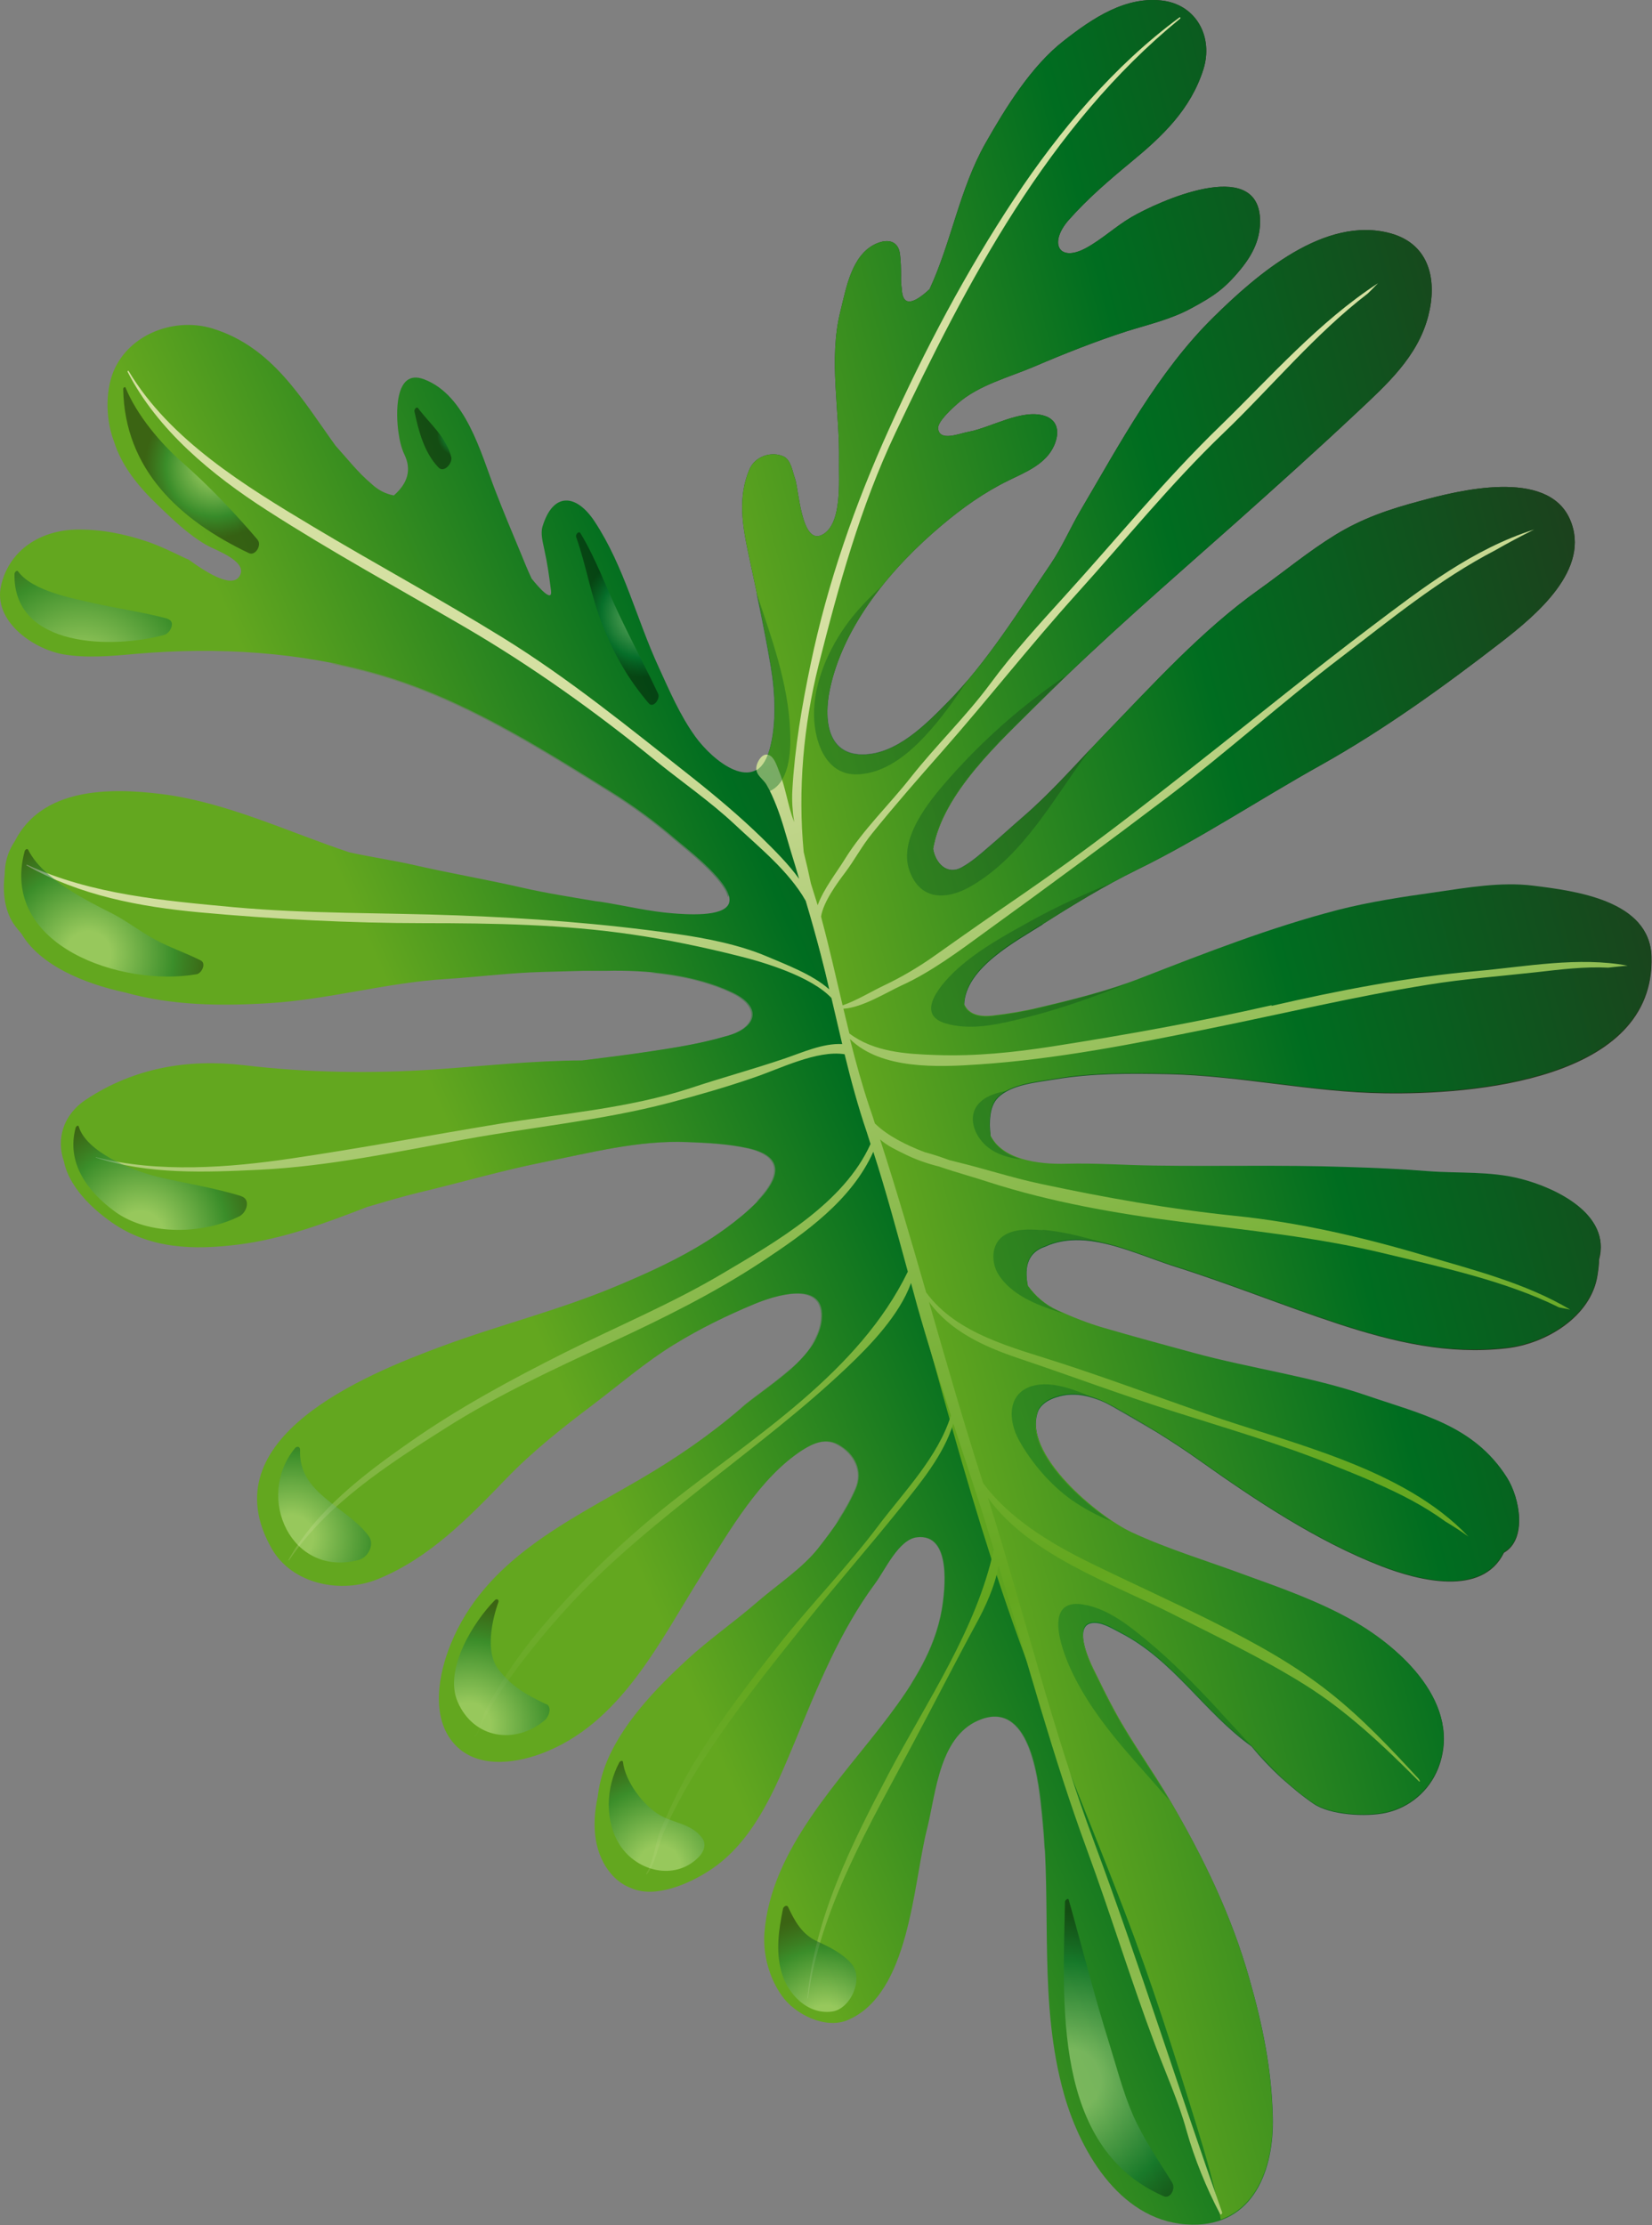 <svg width="392" height="528" viewBox="0 0 392 528" fill="none" xmlns="http://www.w3.org/2000/svg">
<rect x="0" y="0" width="392" height="528" fill="#808080" stroke="none"/>
<path d="M247.36 219.332C254.696 214.645 262.031 210.196 269.84 206.362C284.748 199.072 298.946 189.605 313.475 181.51C328.288 173.226 342.676 162.86 356.069 152.493C364.256 146.15 377.792 135.073 372.491 123.144C367.096 111.026 345.941 116.423 336.949 118.884C329.661 120.825 323.319 122.955 316.835 126.931C310.446 130.86 304.767 135.594 298.662 139.949C285.221 149.511 273.579 162.386 262.173 174.173C255.831 180.753 249.679 187.853 242.817 193.817C240.072 196.184 237.469 198.598 234.724 200.918C232.594 202.764 230.748 204.421 228.24 205.841C224.738 207.782 221.993 204.847 221.425 201.439C223.697 188.09 237.516 175.735 246.603 166.646C261.511 151.783 277.507 138.008 293.267 123.996C302.921 115.381 312.576 106.719 321.994 97.867C328.998 91.287 336.381 84.707 338.889 75.051C341.066 66.767 339.41 57.962 329.945 55.359C314.327 51.099 298.189 65.157 287.919 75.287C274.715 88.305 265.723 105.299 256.399 121.109C253.938 125.322 252.045 129.771 249.3 133.842C241.87 144.777 234.203 157.132 224.927 166.599C219.674 171.948 212.622 179.191 204.482 179.096C196.011 179.001 195.538 170.244 196.863 163.806C200.034 148.327 211.723 134.505 223.507 124.612C228.382 120.494 233.588 116.801 239.315 114.009C243.385 112.02 248.212 110.127 250.152 105.677C251.43 102.742 251.146 99.713 247.881 98.672C242.533 96.92 235.055 101.512 229.802 102.458C227.672 102.837 222.94 104.873 222.608 101.701C222.419 100.044 226.016 96.826 227.199 95.784C232.263 91.334 239.315 89.583 245.42 86.98C252.613 83.903 259.902 81.015 267.379 78.601C272.538 76.992 277.886 75.761 282.666 73.157C287.919 70.317 290.522 68.613 294.403 63.879C297.337 60.282 299.183 56.542 298.993 51.856C298.283 37.087 274.715 47.88 268.468 51.525C264.729 53.702 261.511 56.779 257.677 58.862C251.193 62.365 248.78 57.631 253.654 52.14C258.103 47.122 263.167 42.767 268.326 38.507C275.803 32.353 282.524 26.01 285.553 16.448C287.919 8.875 283.991 1.443 276.324 0.212C267.284 -1.161 259.192 4.378 252.471 9.632C244.71 15.644 238.605 25.584 233.825 34.01C227.672 44.898 225.779 57.394 220.573 68.613C216.409 72.495 214.184 72.495 213.995 68.708C213.853 67.619 213.758 66.53 213.806 65.394C213.806 63.737 213.758 62.081 213.569 60.424C213.19 57.016 210.587 56.637 207.89 57.82C202.069 60.424 200.791 68.376 199.418 73.867C196.531 85.37 199.324 97.677 199.087 109.417C198.992 113.914 199.939 124.517 195.017 126.931C190.095 129.345 189.527 115.807 188.628 113.488C188.06 111.973 187.729 109.18 185.978 108.328C183.138 107.003 179.21 108.186 177.837 111.358C175.045 117.937 176.134 124.564 177.601 131.428C179.494 140.327 181.434 149.085 182.949 158.079C183.99 164.232 184.369 171.853 182.617 177.912C179.447 188.894 169.177 180.611 164.965 174.741C161.321 169.676 158.907 163.996 156.304 158.315C151.003 146.813 148.116 134.41 141.112 123.76C136.758 117.133 131.221 116.659 128.713 124.991C128.239 126.647 128.807 128.683 129.139 130.292C129.943 133.984 130.274 136.493 130.748 140.138C131.126 143.026 128.05 139.665 126.157 137.298C125.163 135.215 124.359 133.18 123.743 131.665C121.614 126.553 119.484 121.488 117.496 116.328C114.089 107.523 110.587 93.796 100.648 90.009C93.454 87.263 93.975 98.672 94.543 102.553C94.779 104.305 95.205 106.293 95.963 107.855C97.666 111.405 96.814 114.624 93.454 117.559C91.419 117.18 89.668 116.233 88.154 114.813C84.936 112.115 82.427 108.849 79.635 105.772C71.542 94.553 64.632 82.293 50.387 77.938C41.821 75.335 31.504 78.885 27.387 87.121C25.02 91.808 24.878 99.098 27.055 104.778C28.901 110.695 33.018 115.618 37.42 119.831C41.017 123.286 44.661 126.837 49.015 129.345C51.002 130.482 58.338 132.99 57.06 136.257C55.641 139.854 49.819 136.446 44.708 132.754C44.33 132.612 43.951 132.47 43.62 132.28C40.733 130.908 37.94 129.535 34.911 128.493C29.422 126.647 23.884 125.559 18.111 125.653C9.639 125.843 2.256 130.434 0.269 138.86C-1.719 147.333 7.746 153.913 14.892 155.238C20.477 156.232 26.629 155.664 32.261 155.144C51.476 153.487 71.211 154.623 89.81 159.972C109.687 165.7 127.435 176.918 144.851 187.758C150.246 191.119 155.547 195.001 160.374 199.166C163.024 201.439 174.525 210.148 172.963 214.361C171.685 217.722 162.409 216.918 159.806 216.728C154.08 216.302 148.495 214.929 142.863 214.03C142.343 213.935 141.869 213.888 141.396 213.841C135.528 212.847 129.659 211.947 123.885 210.622C115.414 208.681 106.8 207.214 98.329 205.273C93.36 204.137 88.059 203.379 82.9 202.243C68.277 197.368 53.747 190.362 38.414 188.421C25.683 186.812 9.876 187.001 3.487 199.64C1.83 202.101 1.12 204.752 1.12 207.498C0.552 211.805 1.12 216.491 3.629 219.758C3.913 220.136 4.433 220.799 5.096 221.556C9.545 229.13 20.098 233.438 29.8 235.521C40.875 238.598 52.328 238.74 63.875 238.029C77.979 237.177 91.703 233.154 105.807 232.302C112.432 231.876 119.011 231.071 125.684 230.74C129.896 230.55 134.108 230.503 138.367 230.361C140.166 230.361 141.964 230.361 143.762 230.361C153.512 230.124 164.728 231.213 173.673 235.426C181.15 238.929 179.683 243.994 172.206 245.887C166.384 247.591 160.469 248.538 154.505 249.438C149.205 250.242 143.857 250.905 138.556 251.568C138.462 251.568 138.32 251.568 138.225 251.615C126.63 251.662 114.846 252.94 103.346 253.745C88.059 254.787 73.104 254.55 57.865 252.751C44.424 251.189 31.741 253.414 20.43 260.893C14.892 264.538 13.331 270.36 15.176 275.614C16.36 281.531 21.802 286.786 26.582 290.099C35.669 296.395 45.986 296.632 56.587 295.306C67.377 293.934 77.269 290.194 87.207 286.36C91.23 285.176 95.205 283.993 99.275 282.999C109.072 280.679 118.869 277.792 128.76 275.804C140.071 273.532 151.571 270.502 163.166 270.975C167.994 271.165 172.868 271.402 177.601 272.443C194.307 276.23 173.625 290.809 167.804 294.454C160.895 298.809 153.559 302.123 146.081 305.247C132.641 310.88 118.632 314.336 104.955 319.401C86.497 326.217 49.583 341.27 64.443 367.399C69.318 375.967 80.96 378.239 89.668 374.689C101.878 369.719 111.154 360.157 120.194 350.784C126.346 344.394 133.587 338.666 140.686 333.317C147.123 328.442 153.228 323.14 160.137 318.927C166.242 315.188 172.442 312.158 179.021 309.413C183.564 307.519 195.443 303.59 195.064 312.442C194.686 321.957 182.049 328.773 175.802 334.169C168.419 340.512 160.421 346.003 151.997 350.926C134.486 361.151 115.083 370.098 106.942 390.121C104.055 397.221 102.115 407.399 107.747 413.742C112.906 419.564 121.708 418.57 128.287 416.156C147.359 409.15 156.588 389.316 166.763 373.269C173.105 363.281 180.251 350.642 190.426 344.063C193.029 342.406 195.963 341.128 198.898 342.737C202.968 344.962 204.861 349.08 203.11 353.199C200.791 358.548 197.809 362.666 194.26 367.21C190.474 372.086 184.368 376.062 179.731 380.086C174.288 384.819 168.325 388.937 163.024 393.813C155.499 400.772 147.17 409.387 143.526 419.185C142.721 421.41 142.106 423.872 141.822 426.38C140.355 433.15 140.875 440.108 145.371 445.031C146.697 446.451 148.211 447.445 149.773 448.013C155.547 450.569 163.687 446.877 168.325 443.848C178.784 437.078 183.895 424.582 188.486 413.6C193.834 400.63 199.229 387.091 207.653 375.731C210.019 372.559 213.238 365.269 217.592 364.749C225.968 363.755 224.265 377.435 223.507 381.932C221.851 391.541 216.551 399.683 210.824 407.304C199.466 422.404 182.901 438.688 181.387 458.664C181.008 463.776 182.523 469.314 185.504 473.527C188.628 477.977 195.822 481.527 201.075 479.35C215.888 473.196 216.645 447.066 219.958 434.049C222.135 425.434 222.845 411.328 233.162 407.825C244.899 403.848 246.603 423.588 247.313 430.641C249.632 452.889 246.319 475.184 252.519 497.053C256.541 511.16 266.385 527.633 282.855 527.869C297.479 528.106 302.353 514.805 302.022 502.308C301.738 490.9 299.608 480.533 296.485 469.598C292.273 454.64 285.553 440.771 277.696 427.374C273.484 420.179 268.562 413.458 264.587 406.168C262.741 402.807 261.085 399.351 259.381 395.896C258.576 394.239 254.222 384.961 259.807 385.056C261.842 385.056 264.161 386.523 265.912 387.423C278.548 393.908 285.789 406.357 297.005 414.357C301.218 419.469 306.613 424.534 311.677 427.99C315.652 430.735 324.266 431.161 328.809 430.167C334.488 428.937 339.173 424.96 341.303 419.517C347.077 404.558 332.69 391.257 321 384.63C312.86 380.038 304.104 376.961 295.349 373.79C286.546 370.524 277.081 367.683 268.562 363.707C260.706 360.062 242.107 344.82 246.461 334.548C247.171 333.317 248.449 332.229 250.72 331.519C255.5 329.956 260.044 331.519 264.208 333.838C271.118 337.672 278.217 341.98 284.653 346.572C298.047 356.086 312.481 365.695 327.815 371.66C336.476 375.021 351.715 378.997 356.873 368.441C362.411 365.269 360.707 355.565 357.583 350.642C349.727 338.288 337.328 335.731 324.408 331.282C311.156 326.738 296.864 324.844 283.328 321.152C276.182 319.211 269.036 317.27 261.889 315.188C258.15 314.099 254.601 312.679 251.052 311.069C247.928 309.649 245.704 307.614 243.905 305.152C242.911 300.182 244.236 297.058 247.975 295.827C250.578 294.596 253.512 294.17 256.352 294.265C263.688 294.502 272.064 298.431 278.974 300.608C291.989 304.726 304.625 309.886 317.545 314.146C330.702 318.454 343.622 321.531 357.536 319.921C366.812 318.88 377.555 312.442 379.07 302.643C379.306 301.129 379.448 299.945 379.448 298.904C382.382 288.159 369.036 281.91 360.802 279.827C353.561 277.981 346.225 278.597 338.842 278.029C332.406 277.508 325.827 277.224 319.391 277.035C304.246 276.514 289.007 276.94 273.863 276.703C266.906 276.609 260.044 276.088 253.087 276.277C246.319 276.467 237.989 275.283 235.055 269.555C234.677 266.195 234.771 262.455 236.806 260.467C239.977 257.295 246.177 256.822 250.389 256.112C259.192 254.645 268.184 254.692 277.128 254.881C294.403 255.26 311.251 259.189 328.478 259.425C349.301 259.757 392.747 256.396 391.895 227.047C391.516 213.746 373.769 211.521 363.83 210.29C356.211 209.344 348.118 210.764 340.64 211.853C332.879 212.941 325.023 214.125 317.451 216.065C301.454 220.231 286.215 226.195 270.881 232.16C262.978 235.237 254.98 237.225 246.745 239.166C243.053 240.065 239.315 240.68 235.576 241.106C231.695 241.532 229.66 240.349 228.808 238.361C229.092 229.604 241.302 223.261 247.455 219.332H247.36Z" fill="url(#paint0_linear_1684_1054)"/>
<path d="M247.36 219.332C254.696 214.645 262.031 210.196 269.84 206.362C284.748 199.072 298.946 189.605 313.475 181.51C328.288 173.226 342.676 162.86 356.069 152.493C364.257 146.15 377.792 135.073 372.491 123.144C367.096 111.026 345.941 116.423 336.949 118.884C329.661 120.825 323.319 122.955 316.835 126.931C310.446 130.86 304.767 135.594 298.662 139.949C285.221 149.511 273.579 162.386 262.173 174.173C255.832 180.753 249.679 187.853 242.817 193.817C240.072 196.184 237.469 198.598 234.724 200.918C232.594 202.764 230.749 204.421 228.24 205.841C224.738 207.782 221.993 204.847 221.425 201.439C223.697 188.09 237.516 175.735 246.603 166.646C261.511 151.783 277.507 138.008 293.267 123.996C302.921 115.381 312.576 106.719 321.994 97.867C328.998 91.287 336.381 84.707 338.89 75.051C341.067 66.767 339.41 57.962 329.945 55.359C314.327 51.099 298.189 65.157 287.919 75.287C274.715 88.305 265.723 105.299 256.4 121.109C253.939 125.322 252.046 129.771 249.301 133.842C241.87 144.777 234.203 157.132 224.927 166.599C219.674 171.948 212.623 179.191 204.482 179.096C196.011 179.001 195.538 170.244 196.863 163.806C200.034 148.327 211.723 134.505 223.508 124.612C228.382 120.494 233.588 116.801 239.315 114.009C243.385 112.02 248.212 110.127 250.152 105.677C251.43 102.742 251.146 99.713 247.881 98.672C242.533 96.92 235.055 101.512 229.802 102.458C227.672 102.837 222.94 104.873 222.608 101.701C222.419 100.044 226.016 96.826 227.199 95.784C232.263 91.334 239.315 89.583 245.42 86.98C252.613 83.903 259.902 81.015 267.379 78.601C272.538 76.992 277.886 75.761 282.666 73.157C287.919 70.317 290.522 68.613 294.403 63.879C297.337 60.282 299.183 56.542 298.993 51.856C298.283 37.087 274.715 47.88 268.468 51.525C264.729 53.702 261.511 56.779 257.677 58.862C251.194 62.365 248.78 57.631 253.655 52.14C258.103 47.122 263.167 42.767 268.326 38.507C275.803 32.353 282.524 26.01 285.553 16.448C287.919 8.875 283.991 1.443 276.324 0.212C267.285 -1.161 259.192 4.378 252.471 9.632C244.71 15.644 238.605 25.584 233.825 34.01C227.672 44.898 225.779 57.394 220.573 68.613C216.409 72.495 214.184 72.495 213.995 68.708C213.853 67.619 213.758 66.53 213.806 65.394C213.806 63.737 213.758 62.081 213.569 60.424C213.19 57.016 210.588 56.637 207.89 57.82C202.069 60.424 200.791 68.376 199.418 73.867C196.532 85.37 199.324 97.677 199.087 109.417C198.993 113.914 199.939 124.517 195.017 126.931C190.095 129.345 189.527 115.807 188.628 113.488C188.06 111.973 187.729 109.18 185.978 108.328C183.138 107.003 179.21 108.186 177.838 111.358C175.045 117.937 176.134 124.564 177.601 131.428C179.494 140.327 181.434 149.085 182.949 158.079C183.99 164.232 184.369 171.853 182.618 177.912C182.239 179.238 181.766 180.279 181.198 181.084C188.628 199.687 192.84 219.663 198.046 238.929C202.163 254.124 206.801 269.224 210.966 284.419C215.226 299.898 219.39 315.424 223.697 330.903C229.518 351.873 235.671 372.654 243.243 393.103C250.72 413.363 259.05 433.292 266.811 453.457C273.2 470.119 278.596 487.065 283.849 504.107C286.121 511.538 288.392 519.017 289.67 526.639C298.993 523.278 302.259 512.438 301.975 502.166C301.691 490.758 299.561 480.391 296.438 469.456C292.226 454.498 285.505 440.629 277.649 427.232C273.437 420.037 268.515 413.316 264.54 406.026C262.694 402.665 261.038 399.209 259.334 395.754C258.529 394.097 254.175 384.819 259.76 384.914C261.795 384.914 264.114 386.381 265.865 387.281C278.501 393.766 285.742 406.215 296.958 414.215C301.17 419.327 306.566 424.392 311.63 427.848C315.605 430.593 324.218 431.019 328.762 430.025C334.441 428.795 339.126 424.818 341.256 419.375C347.03 404.416 332.643 391.115 320.953 384.488C312.813 379.896 304.057 376.819 295.302 373.648C286.499 370.382 277.034 367.541 268.515 363.565C260.659 359.92 242.06 344.678 246.414 334.406C247.124 333.175 248.401 332.087 250.673 331.377C255.453 329.814 259.996 331.377 264.161 333.696C271.071 337.53 278.17 341.838 284.606 346.43C298 355.944 312.434 365.553 327.768 371.518C336.429 374.879 351.668 378.855 356.826 368.299C362.364 365.127 360.66 355.423 357.536 350.5C349.68 338.146 337.281 335.589 324.36 331.14C311.109 326.596 296.816 324.702 283.281 321.01C276.135 319.069 268.988 317.128 261.842 315.046C258.103 313.957 254.554 312.537 251.004 310.927C247.881 309.507 245.656 307.472 243.858 305.01C242.864 300.04 244.189 296.916 247.928 295.685C250.531 294.454 253.465 294.028 256.305 294.123C263.641 294.36 272.017 298.289 278.927 300.466C291.942 304.584 304.578 309.744 317.498 314.004C330.655 318.312 343.575 321.389 357.489 319.779C366.765 318.738 377.508 312.3 379.022 302.501C379.259 300.987 379.401 299.803 379.401 298.762C382.335 288.017 368.989 281.768 360.754 279.685C353.513 277.839 346.178 278.455 338.795 277.887C332.359 277.366 325.78 277.082 319.344 276.893C304.199 276.372 288.96 276.798 273.816 276.561C266.859 276.467 259.996 275.946 253.039 276.135C246.272 276.325 237.942 275.141 235.008 269.413C234.629 266.053 234.724 262.313 236.759 260.325C239.93 257.153 246.13 256.68 250.342 255.97C259.144 254.503 268.137 254.55 277.081 254.739C294.355 255.118 311.204 259.047 328.43 259.283C349.254 259.615 392.7 256.254 391.848 226.905C391.469 213.604 373.722 211.379 363.783 210.148C356.164 209.202 348.071 210.622 340.593 211.711C332.832 212.799 324.976 213.983 317.403 215.923C301.407 220.089 286.168 226.053 270.834 232.018C262.931 235.095 254.932 237.083 246.698 239.024C243.006 239.923 239.267 240.538 235.529 240.964C231.648 241.39 229.613 240.207 228.761 238.219C229.045 229.462 241.255 223.119 247.408 219.19L247.36 219.332Z" fill="url(#paint1_linear_1684_1054)"/>
<path d="M301.833 238.503C284.559 242.432 267.19 245.556 249.679 248.302C240.498 249.722 231.459 250.668 222.135 250.337C214.989 250.1 207.37 249.627 201.548 245.225C201.075 243.284 200.602 241.296 200.129 239.355C204.672 239.071 210.351 235.474 213.948 233.817C220.858 230.693 227.72 225.58 233.872 221.083C248.402 210.575 262.836 199.924 277.129 189.084C291.09 178.481 304.152 166.694 318.066 156.091C329.898 147.049 341.54 137.44 354.792 130.576C357.82 128.825 360.897 127.216 364.02 125.653C349.538 130.245 337.47 139.57 325.496 148.612C311.63 159.073 298.142 170.102 284.464 180.848C271.024 191.451 257.252 202.149 243.148 211.853C236.049 216.728 228.998 221.651 221.993 226.622C218.065 229.415 213.995 231.829 209.688 233.864C206.707 235.284 203.252 237.414 199.939 238.55C198.33 231.734 196.816 224.965 195.017 218.243C194.97 217.959 194.875 217.722 194.828 217.486C195.349 213.983 198.803 209.344 200.554 207.024C202.826 203.995 204.577 200.634 206.991 197.699C212.339 191.072 218.018 184.587 223.65 178.197C234.44 165.937 244.473 153.108 255.406 140.99C267.001 128.162 277.839 114.719 290.333 102.743C301.596 91.95 312.008 79.264 324.55 69.655C325.402 68.85 326.159 67.998 327.011 67.193C313.002 76.282 301.455 89.489 289.623 100.991C276.466 113.725 264.966 127.878 252.661 141.416C246.603 148.091 240.356 154.955 235.008 162.197C229.234 170.008 222.135 176.824 216.125 184.445C210.966 191.025 204.861 196.753 200.413 203.948C198.519 207.024 195.443 210.906 194.023 214.788C193.503 213.084 192.935 211.332 192.414 209.628C191.894 207.119 191.326 204.658 190.711 202.196C189.291 187.38 190.663 172.09 194.26 157.747C198.993 139.002 204.151 120.257 212.481 102.695C229.566 66.72 248.638 30.082 280.016 4.425C280.158 4.331 280.11 3.999 279.874 4.141C264.303 15.597 251.383 31.028 240.735 47.075C229.282 64.353 219.438 83.004 210.919 101.891C202.873 119.689 196.342 138.387 192.367 157.511C190.285 167.451 188.581 177.392 188.013 187.522C187.871 190.078 188.06 192.587 188.439 195.048C186.924 191.12 186.451 186.954 184.889 183.072C184.369 181.842 183.612 179.001 181.861 179.049C180.535 179.049 179.447 181.132 179.447 182.315C179.447 183.972 181.056 184.824 181.861 186.149C182.807 187.759 183.564 189.51 184.274 191.309C185.647 194.812 186.593 198.504 187.682 202.102C188.344 204.232 189.007 206.409 189.622 208.539C187.066 204.989 183.848 201.817 180.772 198.788C175.519 193.676 169.934 188.989 164.16 184.398C149.442 172.8 135.055 161.014 119.011 151.12C104.34 142.079 89.148 133.843 74.335 124.991C58.291 115.381 40.307 104.447 30.511 88.021C30.416 87.879 30.227 88.069 30.274 88.21C37.373 102.08 50.34 112.731 63.308 121.062C78.594 130.908 94.638 139.665 110.303 148.801C126.347 158.173 141.444 168.966 155.831 180.706C161.983 185.676 168.514 190.173 174.288 195.569C180.015 200.965 187.161 206.646 191.184 213.746C192.462 218.006 193.645 222.267 194.781 226.574C195.491 229.32 196.153 232.018 196.768 234.764C192.84 231.213 186.309 228.799 182.003 226.953C175.329 224.113 167.284 222.551 160.138 221.557C142.816 219.095 126.015 217.864 108.552 217.202C90.852 216.539 73.152 216.87 55.499 215.261C38.84 213.699 21.755 212.279 6.374 205.178C6.279 205.178 6.232 205.32 6.279 205.32C18.868 212.468 33.113 215.166 47.453 216.492C65.059 218.101 82.948 219.048 100.648 219.048C117.165 219.048 133.682 219.332 150.057 221.746C158.529 222.977 166.858 224.728 175.188 226.811C181.34 228.326 192.462 231.687 197.289 236.799C198.141 240.444 198.993 244.089 199.845 247.734C195.254 247.497 190.332 249.769 186.12 251.189C178.737 253.698 171.212 255.733 163.829 258.195C149.3 262.976 133.162 264.254 118.112 266.715C101.831 269.414 85.646 272.443 69.318 274.857C54.363 277.082 37.562 278.36 22.749 274.573C22.749 274.573 22.654 274.668 22.749 274.668C35.29 278.739 48.684 278.171 61.699 277.555C77.932 276.751 94.259 273.295 110.208 270.36C126.252 267.426 142.722 265.863 158.529 261.745C165.391 259.946 172.159 258.006 178.879 255.686C184.937 253.651 193.881 249.106 200.413 250.148C201.927 256.349 203.583 262.503 205.666 268.609C205.95 269.556 206.281 270.502 206.565 271.449C200.271 285.461 184.227 294.597 171.543 302.123C159.522 309.271 146.65 314.62 134.155 320.868C121.33 327.306 108.788 334.075 97.052 342.311C86.166 349.933 75.092 358.358 68.466 370.098C68.419 370.193 68.514 370.335 68.608 370.192C77.648 356.796 92.177 347.424 105.665 338.903C118.017 331.045 131.552 324.797 144.804 318.643C157.156 312.916 169.366 306.904 180.772 299.377C191.137 292.514 202.022 284.845 207.228 273.295C210.256 282.668 212.812 292.23 215.415 301.744C203.82 325.554 179.4 340.56 159.191 356.512C149.395 364.275 140.261 372.843 131.931 382.216C127.766 386.855 123.744 391.872 120.336 397.079C118.68 399.636 117.118 402.239 115.651 404.937C114.515 407.02 113.994 410.192 112.575 412.085C112.527 412.18 112.575 412.274 112.669 412.18C113.474 411.328 113.852 410.239 114.373 409.103C116.219 405.079 118.727 401.387 121.283 397.79C125.353 392.157 129.849 386.713 134.534 381.553C144.567 370.477 156.257 361.151 167.947 351.873C179.258 342.927 190.569 334.359 201.028 324.418C206.423 319.306 213.427 312.064 216.172 304.442C216.645 306.241 217.166 308.04 217.639 309.839C220.1 318.549 222.845 327.259 225.638 335.874C222.609 345.672 214.516 353.956 208.505 361.909C201.217 371.613 192.651 380.417 185.079 389.932C178.122 398.736 171.212 407.73 165.296 417.292C161.983 422.594 159.286 428.274 156.825 434.002C155.5 437.079 155.121 441.765 153.37 444.51C153.275 444.652 153.417 444.794 153.559 444.652C155.689 441.86 156.162 437.694 157.629 434.428C160.185 428.747 163.261 423.256 166.621 418.002C173.862 406.689 182.286 396.18 190.663 385.671C198.141 376.252 206.092 367.21 213.617 357.838C218.397 351.873 223.934 345.246 226.205 337.767C228.051 343.4 229.897 349.033 231.743 354.666C233.162 358.974 234.488 363.329 235.813 367.684C231.695 386.665 219.911 403.707 210.872 420.842C202.164 437.41 193.172 455.208 191.61 474.143C191.61 474.238 191.704 474.143 191.704 474.143C194.639 452.652 206.612 432.582 216.645 413.647C221.662 404.275 226.489 394.76 231.553 385.435C233.73 381.459 236.097 376.441 236.949 371.518C243.716 394.05 249.821 416.819 257.914 438.877C263.593 454.309 268.373 470.025 274.147 485.362C276.655 492.036 279.637 498.616 281.53 505.479C283.376 512.059 286.31 519.349 289.528 525.361C289.718 525.692 290.049 525.219 290.002 524.982C279.732 495.918 270.456 466.285 259.713 437.315C249.774 410.57 243.006 382.689 234.44 355.424C244.284 369.056 263.83 375.684 277.933 382.831C288.534 388.228 299.23 393.293 309.358 399.588C319.486 405.884 328.336 414.263 336.713 422.688C336.807 422.783 336.902 422.688 336.949 422.641C336.855 422.452 336.76 422.31 336.665 422.12C330.087 414.973 323.414 407.872 315.794 401.813C307.323 395.044 298.047 389.979 288.392 385.103C278.312 380.038 268.042 375.447 257.961 370.477C249.159 366.122 239.315 360.157 233.257 351.873C233.162 351.589 233.068 351.305 233.02 351.069C228.524 337.104 224.502 322.998 220.432 308.892C225.401 315.803 233.399 319.495 241.539 322.241C253.797 326.359 265.96 330.903 278.217 334.832C290.664 338.809 303.584 342.548 315.7 347.424C318.918 348.702 322.231 350.027 325.496 351.447C325.591 351.447 325.686 351.447 325.828 351.542C325.97 351.637 326.159 351.731 326.301 351.826C332.122 354.382 337.849 357.27 342.96 361.009C344.853 362.145 346.699 363.329 348.45 364.607C333.069 348.323 306.566 342.595 286.263 335.495C274.715 331.471 263.309 327.211 251.667 323.424C240.498 319.779 227.01 316.608 219.769 306.667C216.267 294.502 212.717 282.336 208.837 270.36C210.493 271.875 212.717 272.869 214.61 273.816C217.166 275.094 219.958 276.088 222.845 276.798C227.105 278.266 231.364 279.402 234.772 280.538C249.159 285.177 264.918 287.969 279.874 289.863C296.154 291.946 312.15 293.508 328.194 297.342C341.919 300.656 357.158 303.874 369.936 310.217C370.835 310.407 371.687 310.549 372.586 310.738C362.174 304.537 349.917 301.413 338.369 298.005C323.556 293.602 308.364 290.052 292.983 288.49C277.46 286.881 262.268 284.183 246.982 280.916C240.261 279.496 233.825 277.366 227.199 275.757C226.584 275.615 225.969 275.425 225.306 275.283C223.366 274.573 221.425 273.911 219.438 273.39C215.036 271.733 210.54 269.461 207.606 266.573C207.228 265.343 206.802 264.112 206.376 262.881C204.577 257.485 203.063 252.041 201.69 246.55C209.121 253.84 222.609 253.225 232.311 252.562C250.626 251.331 269.131 247.686 287.067 244.041C304.436 240.539 321.521 236.42 339.032 233.627C347.456 232.255 356.022 231.639 364.493 230.693C370.315 230.03 375.994 229.32 381.626 229.604C383.14 229.415 384.702 229.273 386.216 229.131C374.574 226.953 362.08 229.367 350.437 230.409C334.062 231.829 317.688 235 301.644 238.692L301.833 238.503Z" fill="url(#paint2_linear_1684_1054)"/>
<g opacity="0.4">
<path style="mix-blend-mode:multiply" d="M169.982 202.149C166.101 197.462 161.274 193.723 156.446 190.078C148.874 184.398 141.207 179.001 132.878 174.41C115.651 164.942 97.62 159.167 78.121 157.416C81.954 158.173 85.788 159.073 89.574 160.162C109.451 165.889 127.199 177.108 144.615 187.948C150.01 191.309 155.311 195.19 160.138 199.356C162.457 201.344 171.638 208.35 172.727 212.847C174.525 210.007 172.443 205.178 169.934 202.149H169.982Z" fill="url(#paint3_linear_1684_1054)"/>
<path style="mix-blend-mode:multiply" d="M158.67 164.706C160.942 170.386 163.214 176.587 167.568 181.037C170.644 184.208 177.175 189.652 182.097 187.948C187.398 186.102 187.682 178.339 187.492 173.653C187.303 167.925 186.167 162.244 184.653 156.753C183.138 151.31 181.292 145.961 179.447 140.564C180.677 146.434 181.86 152.257 182.854 158.221C183.895 164.375 184.274 171.996 182.523 178.055C179.352 189.037 169.082 180.753 164.87 174.883C161.463 170.15 159.144 164.895 156.777 159.688C157.393 161.392 158.055 163.097 158.718 164.753L158.67 164.706Z" fill="url(#paint4_linear_1684_1054)"/>
<path style="mix-blend-mode:multiply" d="M247.361 219.332C252.756 215.924 258.104 212.61 263.688 209.533C257.252 212.184 250.91 215.024 244.758 218.432C238.7 221.793 232.406 225.201 227.247 229.84C223.934 232.823 216.599 240.586 224.455 242.858C229.613 244.325 235.009 243.426 240.12 242.243C247.408 240.586 254.602 238.314 261.606 235.663C263.499 234.953 265.392 234.195 267.238 233.438C260.47 235.805 253.655 237.462 246.651 239.166C242.959 240.065 239.221 240.68 235.482 241.106C231.601 241.533 229.566 240.349 228.714 238.361C228.998 229.604 241.208 223.261 247.361 219.332Z" fill="url(#paint5_linear_1684_1054)"/>
<path style="mix-blend-mode:multiply" d="M191.752 320.253C192.604 319.164 193.408 317.981 194.118 316.798C195.585 314.289 197.147 310.881 196.106 307.898C194.828 304.301 191.089 303.259 187.587 303.307C173.626 303.496 160.99 314.478 150.673 322.762C143.763 328.348 136.995 334.265 130.938 340.844C134.061 338.288 137.232 335.827 140.403 333.413C146.839 328.537 152.944 323.235 159.854 319.022C165.959 315.283 172.159 312.253 178.737 309.508C183.281 307.614 195.16 303.685 194.781 312.537C194.686 315.33 193.503 317.886 191.752 320.253Z" fill="url(#paint6_linear_1684_1054)"/>
<path style="mix-blend-mode:multiply" d="M215.652 400.251C220.81 393.529 225.401 386.476 228.099 378.666C229.329 375.116 230.37 371.234 229.992 367.4C229.613 363.992 227.673 358.737 223.366 359.069C217.734 359.447 212.907 365.412 209.831 369.672C206.186 374.69 203.394 380.37 200.98 386.145C202.968 382.547 205.145 379.092 207.559 375.778C209.925 372.607 213.143 365.317 217.497 364.796C225.874 363.802 224.17 377.482 223.413 381.979C222.23 388.654 219.343 394.618 215.699 400.251H215.652Z" fill="url(#paint7_linear_1684_1054)"/>
<path style="mix-blend-mode:multiply" d="M247.172 430.688C247.455 433.576 247.692 436.416 247.834 439.303C248.213 434.002 248.639 428.7 248.544 423.398C248.449 416.487 247.597 408.251 242.108 403.328C236.381 398.215 229.897 401.529 225.685 406.783C221.852 411.612 219.722 417.387 218.397 423.351C216.504 432.061 215.983 441.149 216.788 450.049C217.924 444.084 218.728 438.404 219.817 434.096C221.994 425.481 222.704 411.375 233.021 407.872C244.758 403.896 246.462 423.635 247.172 430.688Z" fill="url(#paint8_linear_1684_1054)"/>
<path style="mix-blend-mode:multiply" d="M289.386 406.026C283.896 400.109 278.264 394.286 272.064 389.174C267.71 385.577 262.694 381.6 256.92 380.701C247.502 379.234 251.856 391.304 254.08 396.085C257.156 402.76 261.463 408.677 266.196 414.31C269.84 418.617 273.721 422.83 277.46 427.185C273.295 420.085 268.42 413.458 264.492 406.215C262.646 402.854 260.99 399.399 259.286 395.943C258.482 394.286 254.128 385.009 259.712 385.103C261.747 385.103 264.066 386.571 265.817 387.47C278.453 393.955 285.694 406.405 296.911 414.404C299.419 417.481 302.401 420.511 305.429 423.209C299.94 417.671 294.734 411.801 289.386 406.073V406.026Z" fill="url(#paint9_linear_1684_1054)"/>
<path style="mix-blend-mode:multiply" d="M236.759 260.467C237.469 259.757 238.321 259.189 239.268 258.763C236.854 259.189 234.393 259.852 232.689 261.414C229.992 263.781 230.512 267.568 232.547 270.266C234.819 273.39 238.416 274.621 242.297 275.094C239.126 274.1 236.475 272.396 235.056 269.603C234.677 266.242 234.772 262.503 236.807 260.515L236.759 260.467Z" fill="url(#paint10_linear_1684_1054)"/>
<path style="mix-blend-mode:multiply" d="M247.361 291.899C244.379 291.662 240.593 291.472 237.99 293.319C235.103 295.401 235.198 299.709 236.949 302.455C239.978 307.235 245.941 309.602 251.099 311.259C251.525 311.401 251.951 311.496 252.377 311.638C251.951 311.448 251.478 311.259 251.005 311.022C247.881 309.602 245.657 307.567 243.859 305.105C242.865 300.135 244.19 297.011 247.929 295.78C250.532 294.549 253.466 294.123 256.305 294.218C258.53 294.313 260.849 294.691 263.215 295.307C262.41 295.07 261.606 294.833 260.849 294.597C256.447 293.319 251.904 292.183 247.361 291.804V291.899Z" fill="url(#paint11_linear_1684_1054)"/>
<path style="mix-blend-mode:multiply" d="M257.631 330.856C253.892 329.389 249.349 327.779 245.279 328.773C238.984 330.383 239.126 336.962 241.824 341.791C244.805 347.14 249.349 352.441 254.413 355.992C257.158 357.885 260.328 359.636 263.594 360.915C254.839 354.998 242.723 343.116 246.32 334.596C247.03 333.365 248.308 332.276 250.579 331.566C255.359 330.004 259.902 331.566 264.067 333.886C267.285 335.684 270.551 337.578 273.769 339.566C268.611 336.158 263.215 333.128 257.536 330.856H257.631Z" fill="url(#paint12_linear_1684_1054)"/>
<path style="mix-blend-mode:multiply" d="M198.567 361.151C201.122 358.216 203.299 354.903 204.577 351.211C206.092 346.856 207.322 338.714 201.17 337.104C194.307 335.306 188.486 341.033 184.558 345.956C180.725 350.785 177.317 355.992 173.91 361.151C169.65 367.589 165.533 374.121 161.889 380.938C163.45 378.382 164.965 375.825 166.527 373.364C172.868 363.376 180.015 350.737 190.19 344.157C192.793 342.501 195.727 341.223 198.661 342.832C202.731 345.057 204.624 349.175 202.873 353.293C201.596 356.181 200.128 358.737 198.519 361.151H198.567Z" fill="url(#paint13_linear_1684_1054)"/>
<path style="mix-blend-mode:multiply" d="M175.52 334.264C177.981 332.608 180.441 330.904 182.76 329.01C184.796 327.353 186.831 325.602 188.676 323.708C184.464 327.779 179.022 331.235 175.52 334.264Z" fill="url(#paint14_linear_1684_1054)"/>
<path style="mix-blend-mode:multiply" d="M179.494 285.129C182.334 283.094 185.315 280.68 186.593 277.697C190.521 268.751 176.56 266.857 170.928 266.526C148.921 265.201 128.618 272.396 108.646 280.632C115.225 278.928 121.803 277.177 128.476 275.851C139.787 273.579 151.288 270.55 162.883 271.023C167.71 271.212 172.585 271.449 177.317 272.49C186.593 274.621 184.322 280.017 179.494 285.082V285.129Z" fill="url(#paint15_linear_1684_1054)"/>
<path style="mix-blend-mode:multiply" d="M171.875 245.982C166.054 247.686 160.138 248.633 154.175 249.532C148.874 250.337 143.527 251 138.226 251.662C138.131 251.662 137.989 251.662 137.895 251.71C128.808 251.757 119.627 252.562 110.54 253.272C127.246 253.935 144 254.55 160.564 252.136C166.717 251.236 172.916 250.006 178.501 247.071C180.631 245.935 183.423 244.467 184.464 242.148C185.789 239.166 182.76 236.846 180.441 235.521C172.443 231.119 163.498 230.503 154.412 230.835C160.99 231.45 167.663 232.87 173.342 235.521C180.82 239.024 179.353 244.089 171.875 245.982Z" fill="url(#paint16_linear_1684_1054)"/>
<path style="mix-blend-mode:multiply" d="M246.556 166.599C248.686 164.469 250.863 162.387 252.992 160.304C242.628 167.262 233.115 175.688 224.975 184.966C220.384 190.173 213.049 199.119 215.841 206.693C218.444 213.841 224.833 213.557 230.56 210.196C243.148 202.812 250.2 189.084 258.766 177.676C253.608 183.167 248.449 188.847 242.77 193.723C240.025 196.09 237.422 198.504 234.677 200.824C232.547 202.67 230.702 204.326 228.193 205.747C224.691 207.687 221.946 204.752 221.378 201.344C223.65 187.995 237.469 175.641 246.556 166.552V166.599Z" fill="url(#paint17_linear_1684_1054)"/>
<path style="mix-blend-mode:multiply" d="M209.357 138.955C206.801 141.322 204.388 143.736 202.211 146.434C197.383 152.493 193.503 160.54 193.171 168.398C192.887 174.883 195.443 184.066 203.536 183.735C209.925 183.498 215.367 179.096 219.532 174.599C223.318 170.576 226.489 166.031 229.565 161.44C228.098 163.191 226.537 164.895 224.975 166.457C219.722 171.806 212.67 179.049 204.53 178.954C196.058 178.859 195.585 170.102 196.91 163.665C198.756 154.671 203.489 146.245 209.404 138.813L209.357 138.955Z" fill="url(#paint18_linear_1684_1054)"/>
</g>
<path style="mix-blend-mode:screen" opacity="0.4" d="M278.217 517.976C274.857 512.58 271.307 507.515 268.752 501.645C266.385 496.154 264.918 490.284 263.12 484.557C259.618 473.385 256.778 462.072 253.607 450.806C253.465 450.238 252.708 450.901 252.708 451.232C252.282 474.995 249.632 509.503 276.087 521.1C277.791 521.858 278.974 519.207 278.17 517.976H278.217Z" fill="url(#paint19_radial_1684_1054)"/>
<path style="mix-blend-mode:screen" opacity="0.4" d="M87.492 364.465C82.286 357.459 70.691 354.382 71.211 344.016C71.211 343.211 70.454 343.069 69.981 343.637C60.421 355.329 69.176 374.405 85.125 370.145C87.35 369.53 88.959 366.5 87.492 364.465Z" fill="url(#paint20_radial_1684_1054)"/>
<path style="mix-blend-mode:screen" opacity="0.4" d="M129.566 404.369C124.88 402.097 121.52 400.298 118.255 396.085C115.131 392.062 116.693 384.535 118.255 380.18C118.491 379.47 117.781 379.281 117.403 379.707C112.291 384.914 105.334 396.085 108.553 403.706C112.291 412.558 122.23 414.073 129.234 408.203C130.181 407.446 131.127 405.079 129.613 404.322L129.566 404.369Z" fill="url(#paint21_radial_1684_1054)"/>
<path style="mix-blend-mode:screen" opacity="0.4" d="M166.622 436.132C164.161 432.723 159.854 432.629 156.494 430.641C152.566 428.321 148.354 422.641 147.834 418.144C147.786 417.576 147.171 417.86 146.982 418.144C143.763 424.108 143.385 432.155 147.171 437.93C151.241 444.084 160.091 446.262 165.676 440.771C166.906 439.587 167.758 437.694 166.622 436.132Z" fill="url(#paint22_radial_1684_1054)"/>
<path style="mix-blend-mode:screen" opacity="0.4" d="M202.069 466.001C200.082 463.634 196.863 461.977 194.024 460.699C190.38 459.09 188.629 455.966 187.019 452.51C186.688 451.847 185.884 452.415 185.789 452.936C184.795 457.906 184.038 462.877 185.41 467.847C186.877 473.149 191.563 478.024 197.337 477.314C201.833 476.794 205.051 469.504 202.069 466.001Z" fill="url(#paint23_radial_1684_1054)"/>
<path style="mix-blend-mode:screen" opacity="0.4" d="M57.345 283.851C50.719 281.769 43.715 280.774 36.995 279.118C31.268 277.698 20.43 273.295 18.679 267.284C18.538 266.858 18.064 267.284 17.97 267.52C15.698 275.852 20.62 282.573 27.151 287.402C35.244 293.366 48.353 292.845 56.825 288.585C58.528 287.733 59.569 284.561 57.251 283.851H57.345Z" fill="url(#paint24_radial_1684_1054)"/>
<path style="mix-blend-mode:screen" opacity="0.4" d="M47.643 227.9C44.094 226.101 40.355 224.87 36.853 222.977C33.303 221.083 30.18 218.575 26.583 216.728C20.147 213.51 10.114 208.445 6.706 201.676C6.469 201.202 5.949 201.628 5.854 201.96C-0.204 224.492 28.997 234.243 46.65 231.166C47.833 230.977 49.016 228.61 47.643 227.9Z" fill="url(#paint25_radial_1684_1054)"/>
<path style="mix-blend-mode:screen" opacity="0.4" d="M39.787 146.813C34.06 145.251 28.05 144.446 22.229 143.12C16.881 141.89 7.747 140.233 4.292 135.594C4.008 135.168 3.44 135.831 3.44 136.162C3.061 153.866 26.914 153.96 38.982 150.647C40.497 150.221 41.774 147.381 39.739 146.86L39.787 146.813Z" fill="url(#paint26_radial_1684_1054)"/>
<path style="mix-blend-mode:screen" opacity="0.4" d="M61.131 128.068C55.642 121.63 49.584 115.287 43.242 109.701C38.036 105.157 32.404 98.388 29.801 91.997C29.659 91.666 29.233 91.997 29.233 92.281C29.565 111.453 42.674 123.429 59.049 131.239C60.611 131.996 62.173 129.298 61.131 128.115V128.068Z" fill="url(#paint27_radial_1684_1054)"/>
<path style="mix-blend-mode:screen" opacity="0.4" d="M99.181 96.826C98.85 96.4 98.282 97.157 98.329 97.536C99.323 102.269 100.648 107.382 104.055 110.932C105.381 112.304 107.416 109.89 107.084 108.47C105.807 103.595 102.115 100.707 99.181 96.826Z" fill="url(#paint28_radial_1684_1054)"/>
<path style="mix-blend-mode:screen" opacity="0.4" d="M156.163 164.611C153.134 158.174 149.774 151.925 146.745 145.487C143.764 139.192 141.35 132.517 137.753 126.553C137.327 125.843 136.523 126.837 136.712 127.405C139.173 134.363 140.261 141.606 143.054 148.517C145.799 155.428 149.111 161.203 153.939 166.883C155.027 168.162 156.731 165.747 156.163 164.611Z" fill="url(#paint29_radial_1684_1054)"/>
<defs>
<linearGradient id="paint0_linear_1684_1054" x1="62.913" y1="345.95" x2="358.992" y2="218.429" gradientUnits="userSpaceOnUse">
<stop offset="0.22" stop-color="#63A71F"/>
<stop offset="0.51" stop-color="#006D20"/>
<stop offset="0.87" stop-color="#272F1B"/>
</linearGradient>
<linearGradient id="paint1_linear_1684_1054" x1="129.908" y1="303.023" x2="485.128" y2="209.388" gradientUnits="userSpaceOnUse">
<stop offset="0.22" stop-color="#63A71F"/>
<stop offset="0.51" stop-color="#006D20"/>
<stop offset="0.87" stop-color="#272F1B"/>
</linearGradient>
<linearGradient id="paint2_linear_1684_1054" x1="333.486" y1="638.619" x2="180.394" y2="158.712" gradientUnits="userSpaceOnUse">
<stop stop-color="#F1EEC2"/>
<stop offset="0.13" stop-color="#CADA95"/>
<stop offset="0.33" stop-color="#92BE55"/>
<stop offset="0.48" stop-color="#70AD2E"/>
<stop offset="0.55" stop-color="#63A71F"/>
<stop offset="0.66" stop-color="#78B138"/>
<stop offset="0.87" stop-color="#B0CD78"/>
<stop offset="1" stop-color="#D5E0A2"/>
</linearGradient>
<linearGradient id="paint3_linear_1684_1054" x1="14.299" y1="233.008" x2="310.344" y2="105.545" gradientUnits="userSpaceOnUse">
<stop offset="0.22" stop-color="#63A71F"/>
<stop offset="0.51" stop-color="#006D20"/>
<stop offset="0.87" stop-color="#272F1B"/>
</linearGradient>
<linearGradient id="paint4_linear_1684_1054" x1="15.341" y1="235.474" x2="311.386" y2="108.012" gradientUnits="userSpaceOnUse">
<stop offset="0.22" stop-color="#63A71F"/>
<stop offset="0.51" stop-color="#006D20"/>
<stop offset="0.87" stop-color="#272F1B"/>
</linearGradient>
<linearGradient id="paint5_linear_1684_1054" x1="49.403" y1="314.56" x2="345.493" y2="187.085" gradientUnits="userSpaceOnUse">
<stop offset="0.22" stop-color="#63A71F"/>
<stop offset="0.51" stop-color="#006D20"/>
<stop offset="0.87" stop-color="#272F1B"/>
</linearGradient>
<linearGradient id="paint6_linear_1684_1054" x1="69.871" y1="362.131" x2="365.949" y2="234.61" gradientUnits="userSpaceOnUse">
<stop offset="0.22" stop-color="#63A71F"/>
<stop offset="0.51" stop-color="#006D20"/>
<stop offset="0.87" stop-color="#272F1B"/>
</linearGradient>
<linearGradient id="paint7_linear_1684_1054" x1="99.544" y1="431.065" x2="395.622" y2="303.545" gradientUnits="userSpaceOnUse">
<stop offset="0.22" stop-color="#63A71F"/>
<stop offset="0.51" stop-color="#006D20"/>
<stop offset="0.87" stop-color="#272F1B"/>
</linearGradient>
<linearGradient id="paint8_linear_1684_1054" x1="117.635" y1="473.143" x2="413.759" y2="345.611" gradientUnits="userSpaceOnUse">
<stop offset="0.22" stop-color="#63A71F"/>
<stop offset="0.51" stop-color="#006D20"/>
<stop offset="0.87" stop-color="#272F1B"/>
</linearGradient>
<linearGradient id="paint9_linear_1684_1054" x1="117.171" y1="471.944" x2="413.203" y2="344.435" gradientUnits="userSpaceOnUse">
<stop offset="0.22" stop-color="#63A71F"/>
<stop offset="0.51" stop-color="#006D20"/>
<stop offset="0.87" stop-color="#272F1B"/>
</linearGradient>
<linearGradient id="paint10_linear_1684_1054" x1="61.896" y1="343.575" x2="357.941" y2="216.113" gradientUnits="userSpaceOnUse">
<stop offset="0.22" stop-color="#63A71F"/>
<stop offset="0.51" stop-color="#006D20"/>
<stop offset="0.87" stop-color="#272F1B"/>
</linearGradient>
<linearGradient id="paint11_linear_1684_1054" x1="75.586" y1="375.457" x2="371.723" y2="247.97" gradientUnits="userSpaceOnUse">
<stop offset="0.22" stop-color="#63A71F"/>
<stop offset="0.51" stop-color="#006D20"/>
<stop offset="0.87" stop-color="#272F1B"/>
</linearGradient>
<linearGradient id="paint12_linear_1684_1054" x1="92.457" y1="414.576" x2="388.547" y2="287.102" gradientUnits="userSpaceOnUse">
<stop offset="0.22" stop-color="#63A71F"/>
<stop offset="0.51" stop-color="#006D20"/>
<stop offset="0.87" stop-color="#272F1B"/>
</linearGradient>
<linearGradient id="paint13_linear_1684_1054" x1="85.772" y1="399.058" x2="381.862" y2="271.584" gradientUnits="userSpaceOnUse">
<stop offset="0.22" stop-color="#63A71F"/>
<stop offset="0.51" stop-color="#006D20"/>
<stop offset="0.87" stop-color="#272F1B"/>
</linearGradient>
<linearGradient id="paint14_linear_1684_1054" x1="75.408" y1="374.965" x2="371.487" y2="247.445" gradientUnits="userSpaceOnUse">
<stop offset="0.22" stop-color="#63A71F"/>
<stop offset="0.51" stop-color="#006D20"/>
<stop offset="0.87" stop-color="#272F1B"/>
</linearGradient>
<linearGradient id="paint15_linear_1684_1054" x1="52.704" y1="322.256" x2="348.794" y2="194.782" gradientUnits="userSpaceOnUse">
<stop offset="0.22" stop-color="#63A71F"/>
<stop offset="0.51" stop-color="#006D20"/>
<stop offset="0.87" stop-color="#272F1B"/>
</linearGradient>
<linearGradient id="paint16_linear_1684_1054" x1="40.293" y1="293.367" x2="336.337" y2="165.904" gradientUnits="userSpaceOnUse">
<stop offset="0.22" stop-color="#63A71F"/>
<stop offset="0.51" stop-color="#006D20"/>
<stop offset="0.87" stop-color="#272F1B"/>
</linearGradient>
<linearGradient id="paint17_linear_1684_1054" x1="32.578" y1="275.428" x2="328.623" y2="147.965" gradientUnits="userSpaceOnUse">
<stop offset="0.22" stop-color="#63A71F"/>
<stop offset="0.51" stop-color="#006D20"/>
<stop offset="0.87" stop-color="#272F1B"/>
</linearGradient>
<linearGradient id="paint18_linear_1684_1054" x1="18.512" y1="242.862" x2="314.602" y2="115.388" gradientUnits="userSpaceOnUse">
<stop offset="0.22" stop-color="#63A71F"/>
<stop offset="0.51" stop-color="#006D20"/>
<stop offset="0.87" stop-color="#272F1B"/>
</linearGradient>
<radialGradient id="paint19_radial_1684_1054" cx="0" cy="0" r="1" gradientUnits="userSpaceOnUse" gradientTransform="translate(253.788 493.59) rotate(-14.773) scale(43.117 43.125)">
<stop offset="0.17" stop-color="#E6FBB7"/>
<stop offset="0.65" stop-color="#006839"/>
<stop offset="0.74" stop-color="#004224"/>
<stop offset="0.87" stop-color="#00120A"/>
<stop offset="0.93"/>
</radialGradient>
<radialGradient id="paint20_radial_1684_1054" cx="0" cy="0" r="1" gradientUnits="userSpaceOnUse" gradientTransform="translate(69.128 364.736) rotate(-14.773) scale(30.654 30.66)">
<stop offset="0.17" stop-color="#E6FBB7"/>
<stop offset="0.65" stop-color="#006839"/>
<stop offset="0.74" stop-color="#004224"/>
<stop offset="0.87" stop-color="#00120A"/>
<stop offset="0.93"/>
</radialGradient>
<radialGradient id="paint21_radial_1684_1054" cx="0" cy="0" r="1" gradientUnits="userSpaceOnUse" gradientTransform="translate(111.166 409.383) rotate(-14.773) scale(31.158 31.163)">
<stop offset="0.17" stop-color="#E6FBB7"/>
<stop offset="0.65" stop-color="#006839"/>
<stop offset="0.74" stop-color="#004224"/>
<stop offset="0.87" stop-color="#00120A"/>
<stop offset="0.93"/>
</radialGradient>
<radialGradient id="paint22_radial_1684_1054" cx="0" cy="0" r="1" gradientUnits="userSpaceOnUse" gradientTransform="translate(156.451 442.887) rotate(-14.773) scale(29.27 29.275)">
<stop offset="0.17" stop-color="#E6FBB7"/>
<stop offset="0.65" stop-color="#006839"/>
<stop offset="0.74" stop-color="#004224"/>
<stop offset="0.87" stop-color="#00120A"/>
<stop offset="0.93"/>
</radialGradient>
<radialGradient id="paint23_radial_1684_1054" cx="0" cy="0" r="1" gradientUnits="userSpaceOnUse" gradientTransform="translate(196.019 480.633) rotate(-14.773) scale(28.073 28.079)">
<stop offset="0.17" stop-color="#E6FBB7"/>
<stop offset="0.65" stop-color="#006839"/>
<stop offset="0.74" stop-color="#004224"/>
<stop offset="0.87" stop-color="#00120A"/>
<stop offset="0.93"/>
</radialGradient>
<radialGradient id="paint24_radial_1684_1054" cx="0" cy="0" r="1" gradientUnits="userSpaceOnUse" gradientTransform="translate(33.443 292.826) rotate(-14.773) scale(31.535 31.541)">
<stop offset="0.17" stop-color="#E6FBB7"/>
<stop offset="0.65" stop-color="#006839"/>
<stop offset="0.74" stop-color="#004224"/>
<stop offset="0.87" stop-color="#00120A"/>
<stop offset="0.93"/>
</radialGradient>
<radialGradient id="paint25_radial_1684_1054" cx="0" cy="0" r="1" gradientUnits="userSpaceOnUse" gradientTransform="translate(20.944 226.39) rotate(-14.773) scale(31.284 31.289)">
<stop offset="0.17" stop-color="#E6FBB7"/>
<stop offset="0.65" stop-color="#006839"/>
<stop offset="0.74" stop-color="#004224"/>
<stop offset="0.87" stop-color="#00120A"/>
<stop offset="0.93"/>
</radialGradient>
<radialGradient id="paint26_radial_1684_1054" cx="0" cy="0" r="1" gradientUnits="userSpaceOnUse" gradientTransform="translate(19.254 162.443) rotate(-14.773) scale(39.907 39.914)">
<stop offset="0.17" stop-color="#E6FBB7"/>
<stop offset="0.65" stop-color="#006839"/>
<stop offset="0.74" stop-color="#004224"/>
<stop offset="0.87" stop-color="#00120A"/>
<stop offset="0.93"/>
</radialGradient>
<radialGradient id="paint27_radial_1684_1054" cx="0" cy="0" r="1" gradientUnits="userSpaceOnUse" gradientTransform="translate(51.188 110.725) rotate(-14.773) scale(18.191 18.194)">
<stop offset="0.17" stop-color="#E6FBB7"/>
<stop offset="0.65" stop-color="#006839"/>
<stop offset="0.74" stop-color="#004224"/>
<stop offset="0.87" stop-color="#00120A"/>
<stop offset="0.93"/>
</radialGradient>
<radialGradient id="paint28_radial_1684_1054" cx="0" cy="0" r="1" gradientUnits="userSpaceOnUse" gradientTransform="translate(109.166 102.988) rotate(-14.773) scale(5.917 5.918)">
<stop offset="0.17" stop-color="#E6FBB7"/>
<stop offset="0.65" stop-color="#006839"/>
<stop offset="0.74" stop-color="#004224"/>
<stop offset="0.87" stop-color="#00120A"/>
<stop offset="0.93"/>
</radialGradient>
<radialGradient id="paint29_radial_1684_1054" cx="0" cy="0" r="1" gradientUnits="userSpaceOnUse" gradientTransform="translate(152.954 145.873) rotate(-14.773) scale(15.925 15.928)">
<stop offset="0.17" stop-color="#E6FBB7"/>
<stop offset="0.65" stop-color="#006839"/>
<stop offset="0.74" stop-color="#004224"/>
<stop offset="0.87" stop-color="#00120A"/>
<stop offset="0.93"/>
</radialGradient>
</defs>
</svg>
